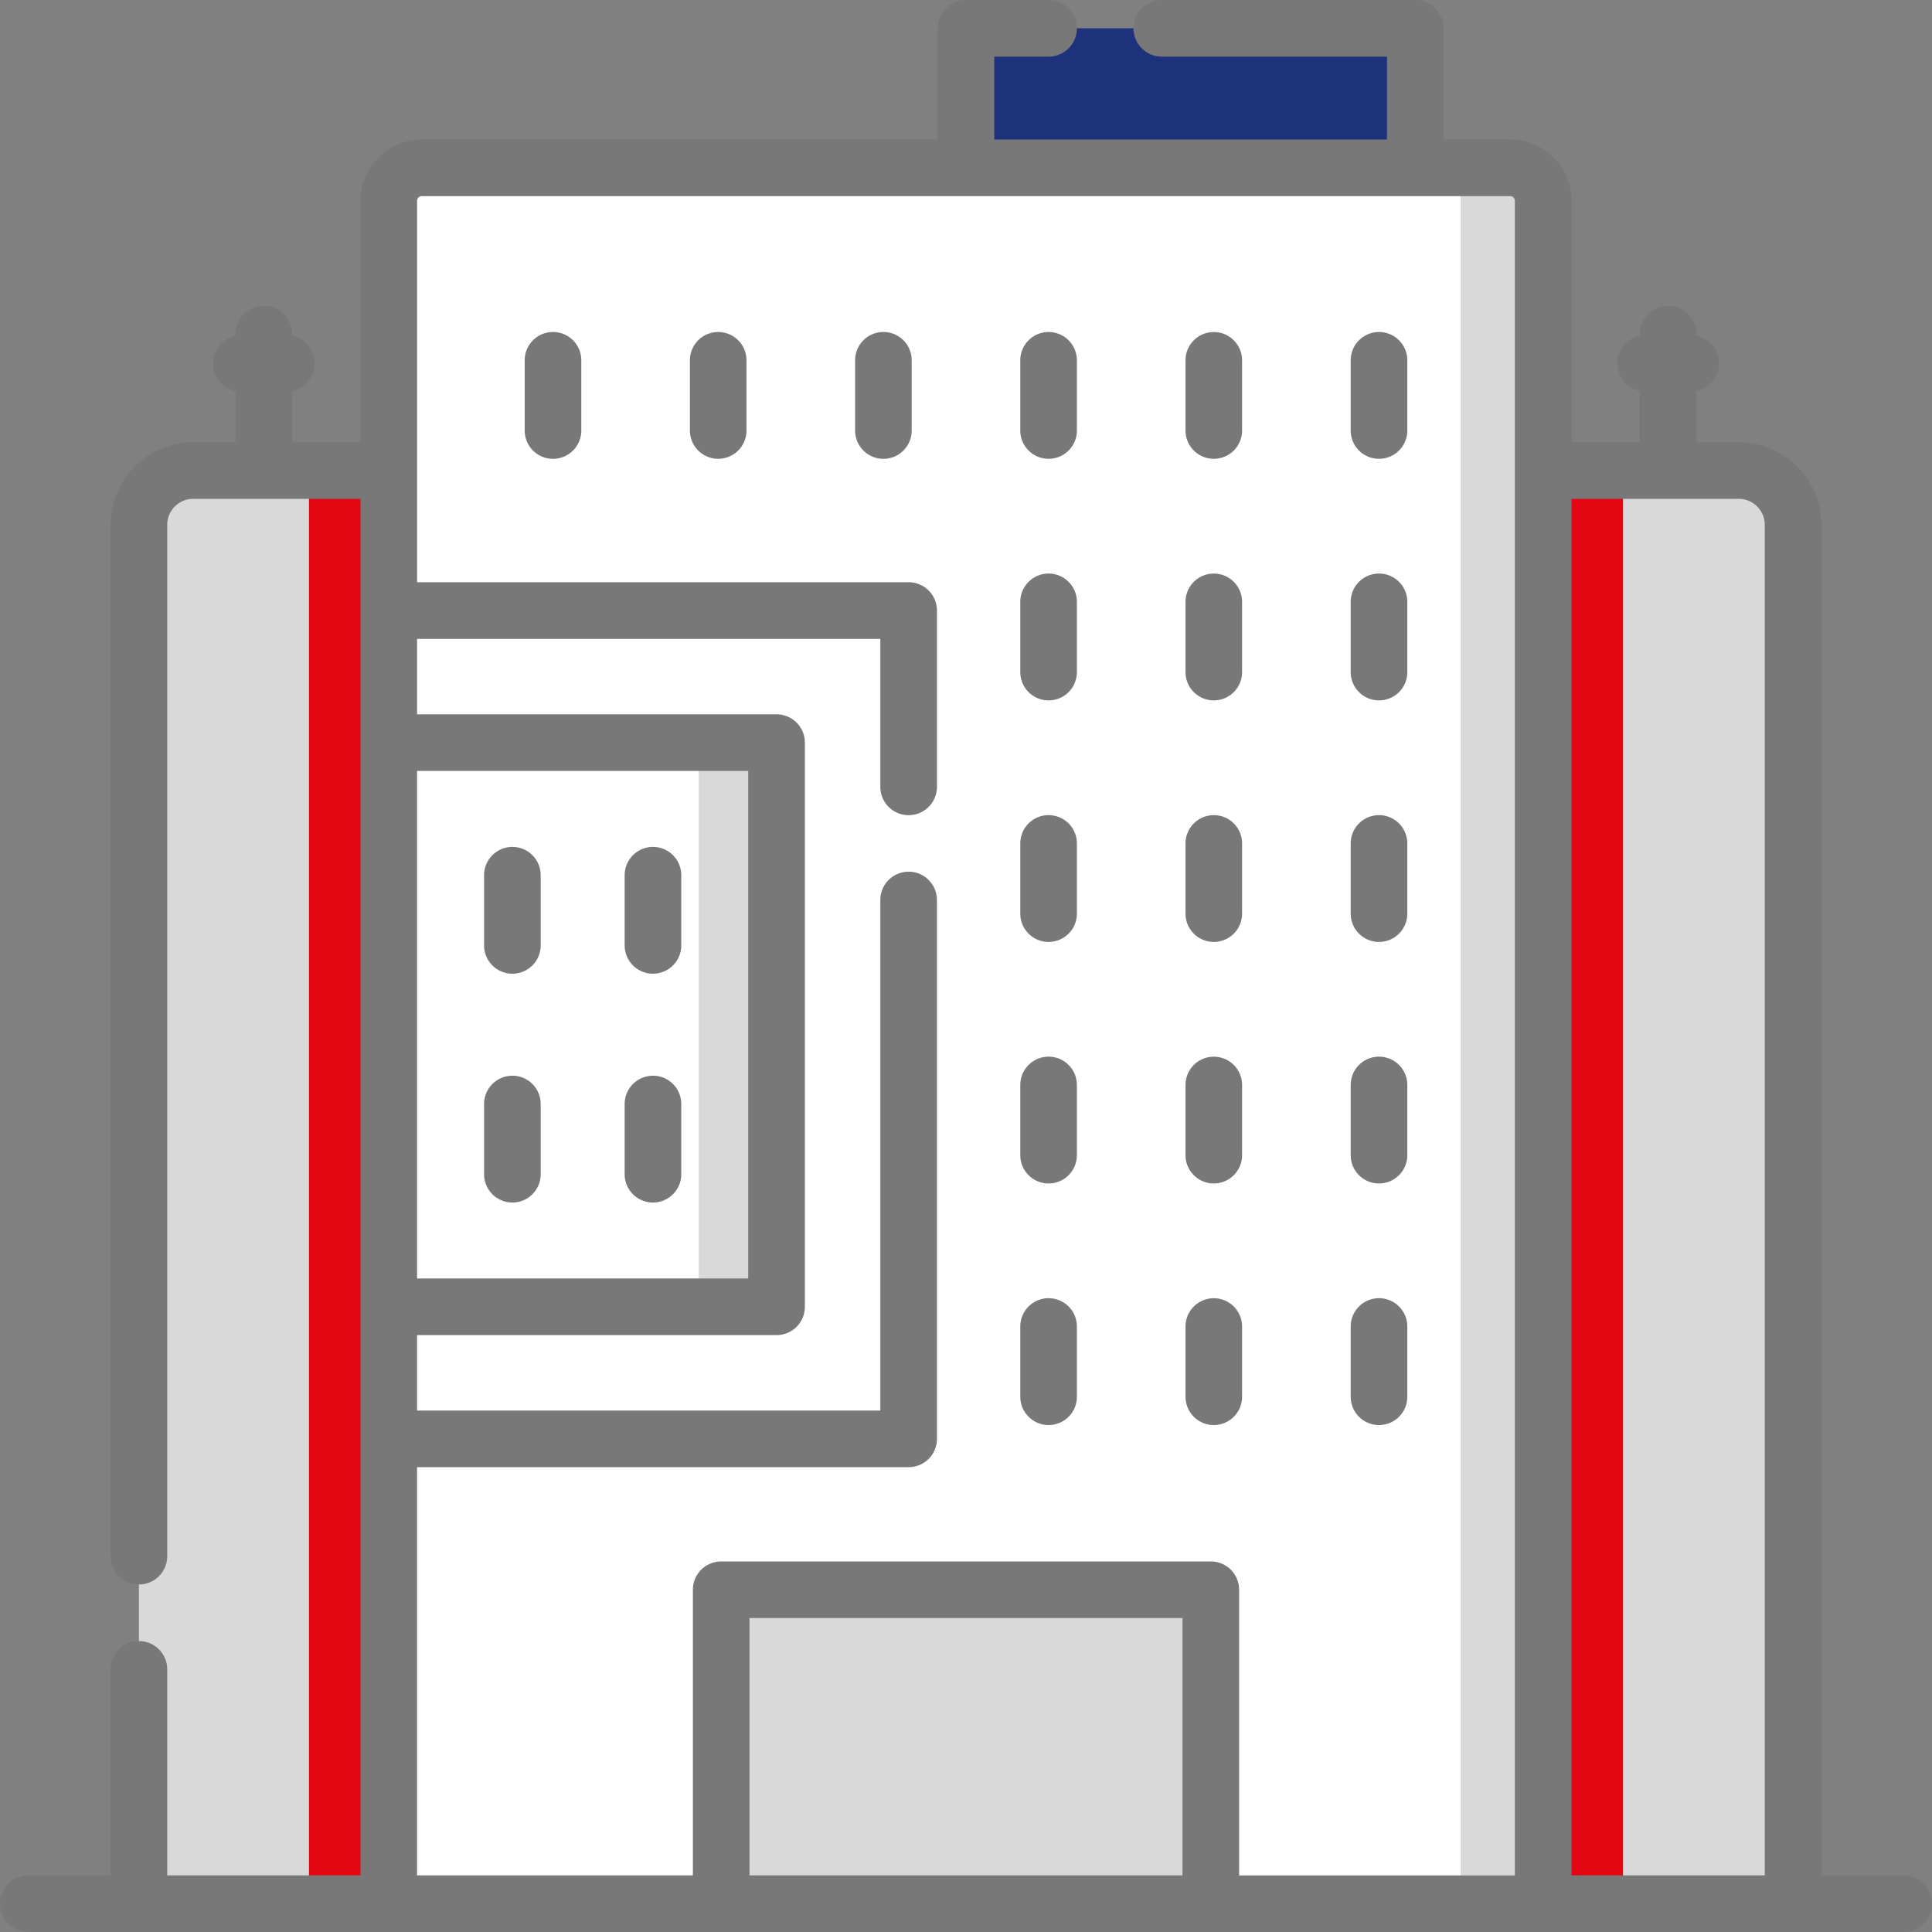 <svg width="50" height="50" fill="none" xmlns="http://www.w3.org/2000/svg"><rect width="100%" height="100%" fill="#808080" stroke="none"/><path d="M39.938 49.268H10.062V5.196c0-.471.382-.853.853-.853h28.17c.471 0 .853.382.853.853v44.072z" fill="#fff"/><path d="M39.086 4.343h-2.138c.47 0 .852.382.852.853v44.072h2.138V5.196a.852.852 0 00-.852-.853zm-20.421 36.8h12.67v8.125h-12.67v-8.125z" fill="#D9D9D9"/><path d="M29.198 41.143h2.137v8.125h-2.137v-8.125z" fill="#D9D9D9"/><path d="M10.062 15.801h13.453v21.437H10.062V15.8z" fill="#fff"/><path d="M21.513 15.801h2.002v21.437h-2.002V15.8zm-11.451 3.418h10.035v14.6H10.062v-14.6z" fill="#fff"/><path d="M18.083 19.219h2.014v14.6h-2.014v-14.6z" fill="#D9D9D9"/><path d="M25 .732h11.627v3.611H25V.733z" fill="#1D327B"/><path d="M34.49.732h2.137v3.611H34.49V.733z" fill="#1D327B"/><path d="M10.062 49.268H3.595V13.582c0-.776.63-1.404 1.405-1.404h5.062v37.09z" fill="#D9D9D9"/><path d="M7.996 12.178h2.066v37.09H7.996v-37.09z" fill="#E30613"/><path d="M46.405 49.268h-6.467v-37.09H45c.776 0 1.405.628 1.405 1.404v35.686z" fill="#D9D9D9"/><path d="M39.938 12.178h2.066v37.09h-2.066v-37.09z" fill="#E30613"/><path d="M14.312 8.592a.732.732 0 00-.733.733v1.817a.732.732 0 101.465 0V9.325a.732.732 0 00-.732-.733zm4.275 0a.732.732 0 00-.732.733v1.817a.732.732 0 101.464 0V9.325a.732.732 0 00-.732-.733zm4.275 0a.732.732 0 00-.732.733v1.817a.732.732 0 101.465 0V9.325a.732.732 0 00-.733-.733zm4.276 3.282a.732.732 0 00.732-.732V9.325a.732.732 0 10-1.465 0v1.817c0 .404.328.732.733.732zm4.275 0a.732.732 0 00.732-.732V9.325a.732.732 0 10-1.464 0v1.817c0 .404.328.732.732.732zm4.275 0a.732.732 0 00.733-.732V9.325a.732.732 0 10-1.465 0v1.817c0 .404.328.732.732.732zm-8.55 6.252a.732.732 0 00.732-.733v-1.817a.732.732 0 10-1.465 0v1.817c0 .405.328.733.733.733zm4.275 0a.732.732 0 00.732-.733v-1.817a.732.732 0 10-1.464 0v1.817c0 .405.328.733.732.733zm4.275 0a.732.732 0 00.733-.733v-1.817a.732.732 0 10-1.465 0v1.817c0 .405.328.733.732.733zm-8.55 6.251a.732.732 0 00.732-.732v-1.817a.732.732 0 10-1.465 0v1.817c0 .404.328.732.733.732zm4.275 0a.732.732 0 00.732-.732v-1.817a.732.732 0 10-1.464 0v1.817c0 .404.328.732.732.732zm4.275 0a.732.732 0 00.733-.732v-1.817a.732.732 0 10-1.465 0v1.817c0 .404.328.732.732.732zm-8.55 6.251a.732.732 0 00.732-.732v-1.817a.732.732 0 10-1.465 0v1.817c0 .404.328.732.733.732zm4.275 0a.732.732 0 00.732-.732v-1.817a.732.732 0 10-1.464 0v1.817c0 .404.328.732.732.732zm4.275 0a.732.732 0 00.733-.732v-1.817a.732.732 0 10-1.465 0v1.817c0 .404.328.732.732.732zm-8.55 6.252a.732.732 0 00.732-.733V34.33a.732.732 0 10-1.465 0v1.817c0 .405.328.733.733.733zm4.275 0a.732.732 0 00.732-.733V34.33a.732.732 0 10-1.464 0v1.817c0 .405.328.733.732.733zm4.275 0a.732.732 0 00.733-.733V34.33a.732.732 0 10-1.465 0v1.817c0 .405.328.733.732.733zM13.26 21.918a.732.732 0 00-.732.732v1.817a.732.732 0 101.465 0V22.65a.732.732 0 00-.732-.732zm3.639 0a.732.732 0 00-.733.732v1.817a.732.732 0 101.465 0V22.65a.732.732 0 00-.732-.732zM13.26 27.84a.732.732 0 00-.732.732v1.817a.732.732 0 101.465 0v-1.817a.732.732 0 00-.732-.733zm3.639 0a.732.732 0 00-.733.732v1.817a.732.732 0 101.465 0v-1.817a.732.732 0 00-.732-.733z" fill="#787879"/><path d="M49.268 48.535h-2.13V13.582A2.14 2.14 0 0045 11.445h-1.096V10.12a.733.733 0 000-1.435v-.039a.732.732 0 10-1.465 0v.04a.733.733 0 000 1.434v1.325H40.67v-6.25c0-.873-.71-1.584-1.584-1.584H37.36V.732A.732.732 0 0036.627 0h-6.56a.732.732 0 100 1.465h5.828V3.61H25.732V1.465h1.406a.732.732 0 100-1.465H25a.732.732 0 00-.732.732v2.879H10.914c-.873 0-1.585.71-1.585 1.585v6.25H7.561V10.12a.733.733 0 000-1.435v-.039a.732.732 0 10-1.465 0v.04a.733.733 0 000 1.434v1.325H5a2.14 2.14 0 00-2.137 2.137v26.692a.732.732 0 101.465 0V13.582c0-.37.301-.672.672-.672h4.33v35.625H4.328v-5.332a.732.732 0 10-1.465 0v5.332H.733a.732.732 0 100 1.465h48.535a.732.732 0 100-1.465zM10.794 19.952h8.57v13.135h-8.57V19.951zm0 18.018h12.721a.732.732 0 00.733-.732V23.292a.732.732 0 00-1.465 0v13.213H10.794v-1.953h9.303a.732.732 0 00.733-.732V19.219a.732.732 0 00-.733-.732h-9.303v-1.953h11.989v3.83a.732.732 0 101.465 0V15.8a.732.732 0 00-.733-.732h-12.72V5.196a.12.12 0 01.12-.12h28.17a.12.12 0 01.12.12v43.34h-7.137v-7.393a.732.732 0 00-.733-.733h-12.67a.732.732 0 00-.733.733v7.392h-7.138V37.97zm8.603 10.565v-6.66h11.206v6.66H19.397zm21.273 0V12.91H45c.37 0 .672.302.672.672v34.953H40.67z" fill="#787879"/></svg>